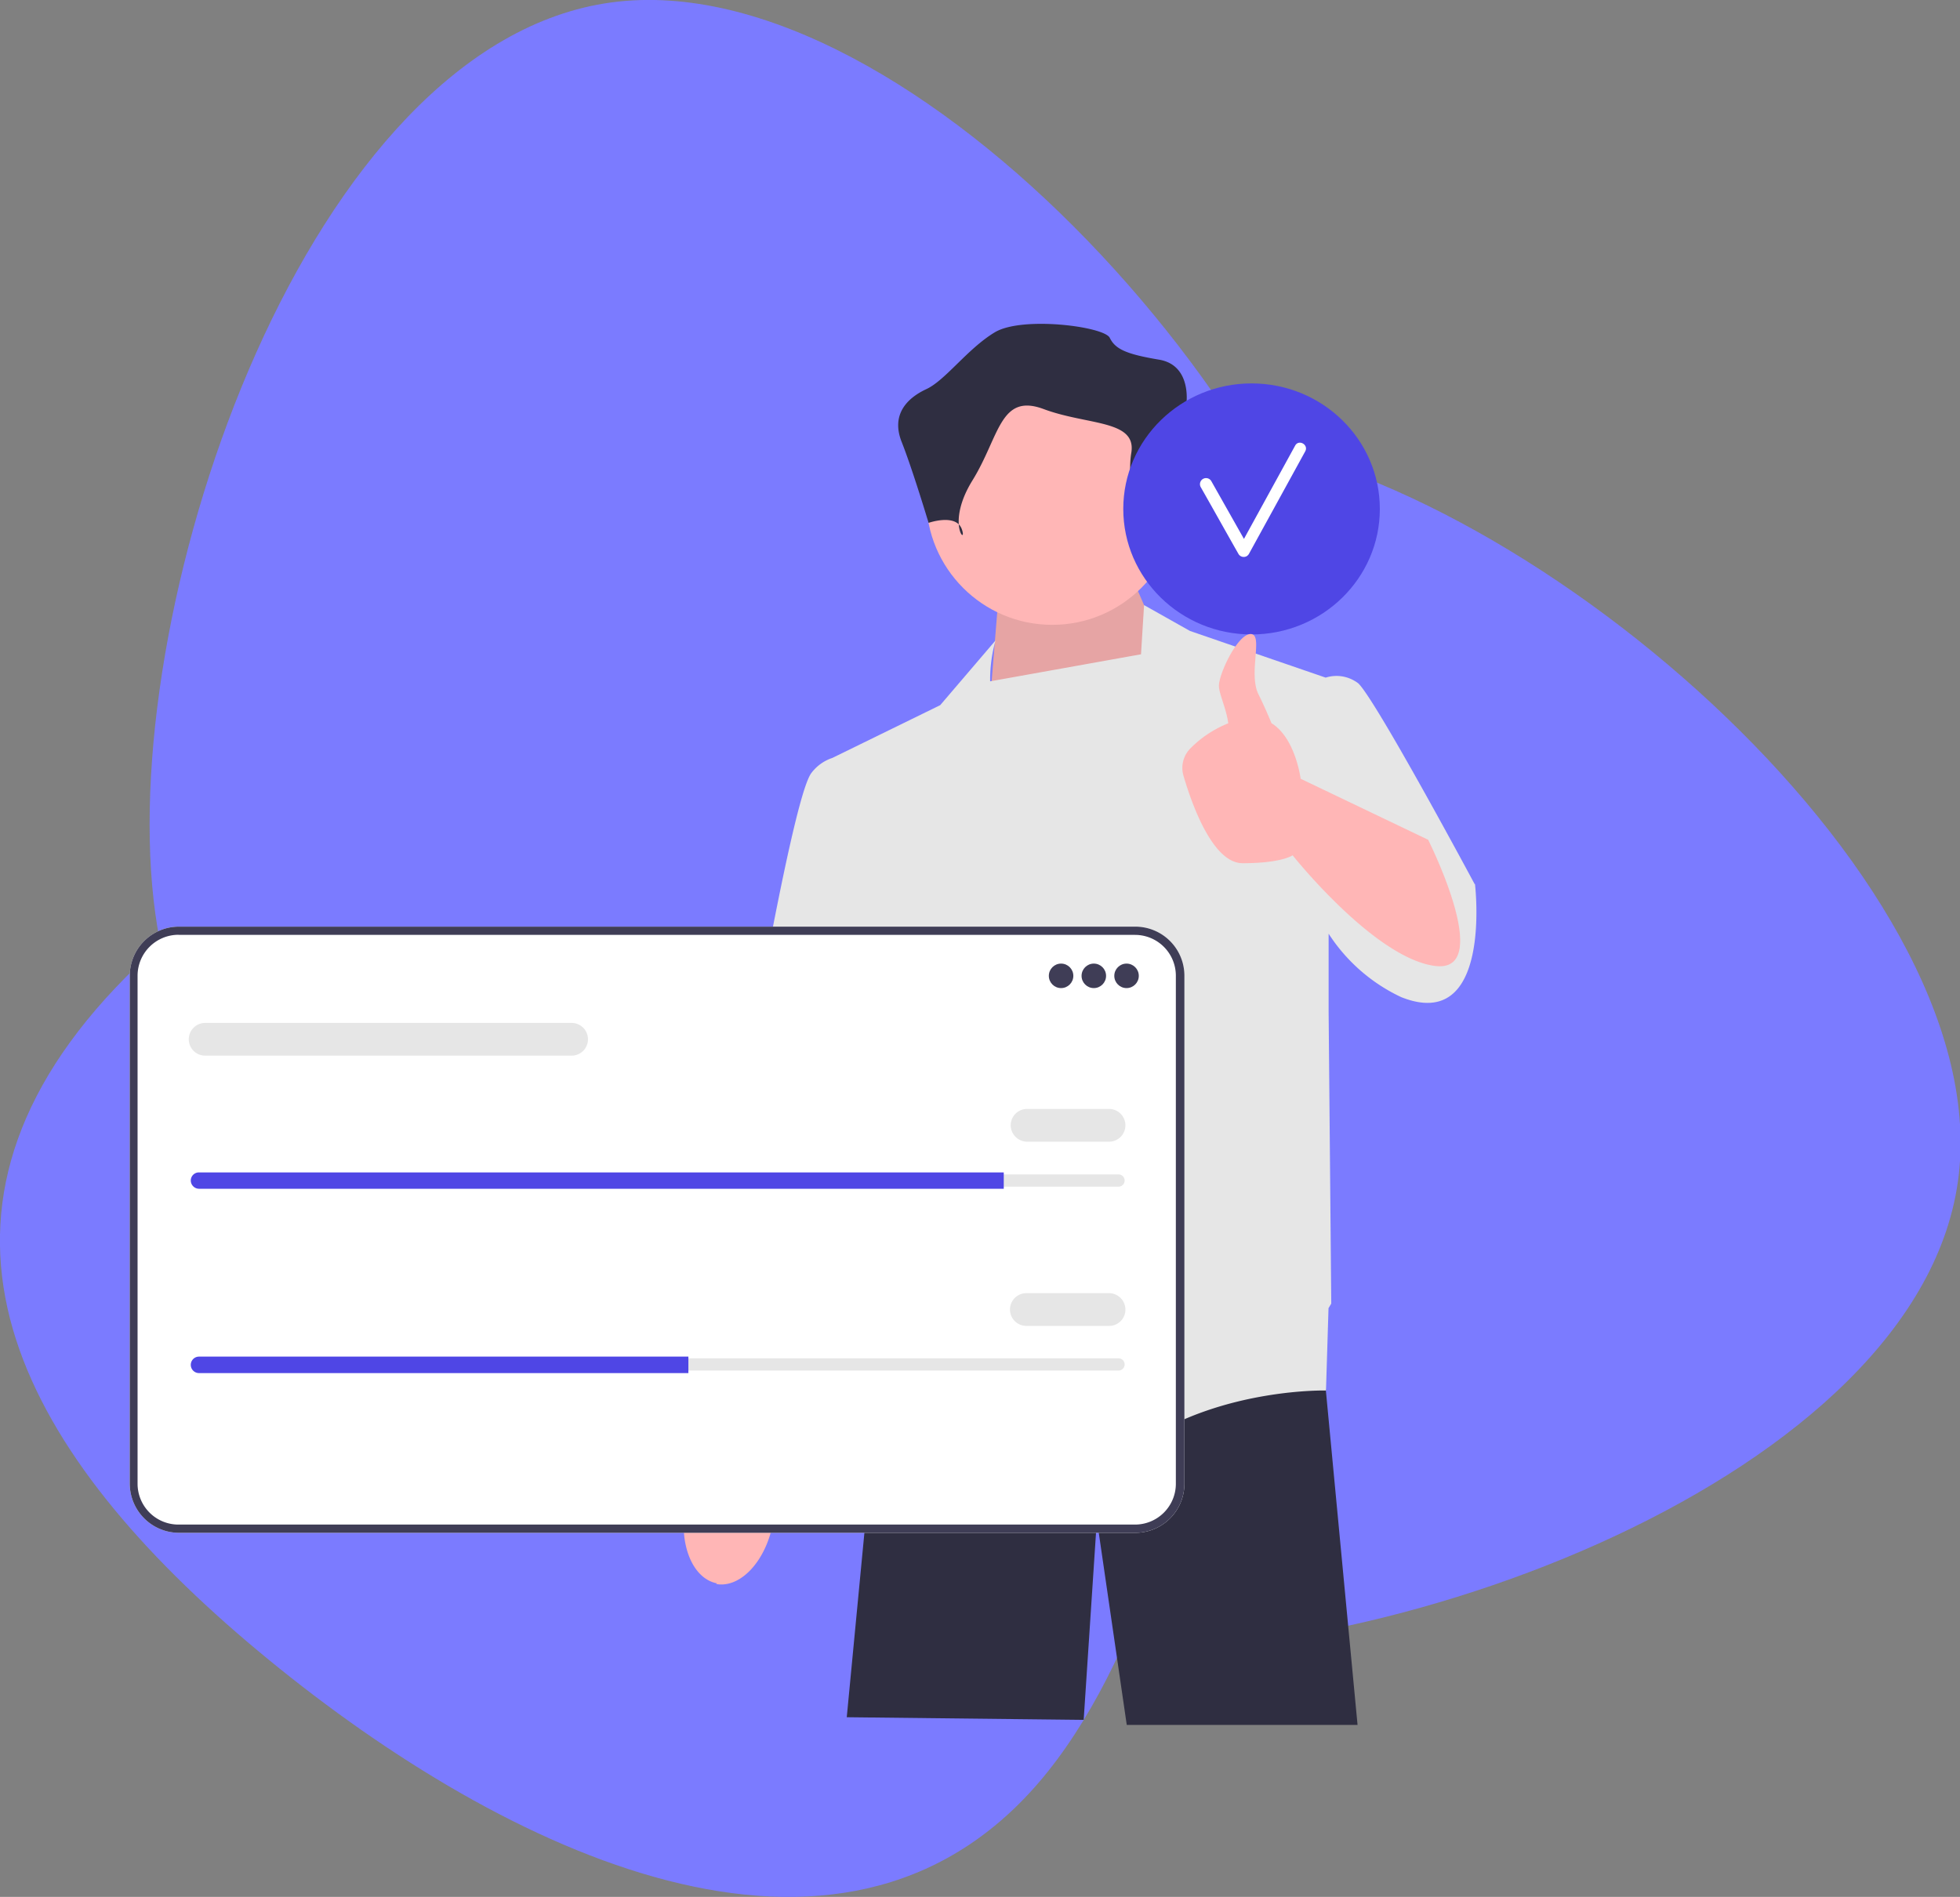 <svg id="Layer_1" data-name="Layer 1" xmlns="http://www.w3.org/2000/svg" viewBox="0 0 185.64 179.69"><rect x="0" y="0" width="185.64" height="179.69" fill="#808080" stroke="none"/><defs><style>.cls-1{fill:#7b7bff;}.cls-2{fill:#2f2e41;}.cls-3{fill:#ffb6b6;}.cls-4{opacity:0.1;isolation:isolate;}.cls-5{fill:#e6e6e6;}.cls-6{fill:#fff;}.cls-7{fill:#3f3d56;}.cls-8{fill:#4f46e5;}</style></defs><title>moshavere</title><path id="Path_171" data-name="Path 171" class="cls-1" d="M137,187.5c-28.81-2.71-34.37-27-31-55.69s15.57-61.73,44.38-59,74.19,41.16,70.85,69.84S165.79,190.2,137,187.5Z" transform="translate(-35.71 -31.33)"/><path id="Path_172" data-name="Path 172" class="cls-1" d="M44.81,126.94c-18.85,22-6,43.31,16.36,61.62s54.08,33.58,72.93,11.62,24.78-81.14,2.45-99.45S63.65,105,44.81,126.94Z" transform="translate(-35.71 -31.33)"/><path id="Path_170" data-name="Path 170" class="cls-1" d="M50.26,116.58c3.22,28.76,27.63,33.88,56.25,30s61.44-16.68,58.23-45.44S122.25,27.7,93.62,31.56,47,87.82,50.26,116.58Z" transform="translate(-35.71 -31.33)"/><g id="undraw_join_re_w1lh" data-name="undraw join re w1lh"><path id="Path_132" data-name="Path 132" class="cls-2" d="M161.29,163v.06l3,31.67H142.43L139.6,175.3l-1.25,18.95L115.91,194l2.38-24.88,2-11.53h0l.3-1.74h40.07l.06.63Z" transform="translate(-35.71 -31.33)"/><path id="Path_133" data-name="Path 133" class="cls-3" d="M103.54,181.38c2.31.42,4.73-2.19,5.39-5.83a9.19,9.19,0,0,0-.19-4.36l.35-2.1,6-28.2s11-21.94,11-25.75a6.91,6.91,0,0,0-3.17-5.67l-4.29,0-13.46,32.87-2.43,24.3-.39,3.33a9.37,9.37,0,0,0-1.72,4c-.66,3.64.68,6.92,3,7.35Z" transform="translate(-35.71 -31.33)"/><path id="Path_134" data-name="Path 134" class="cls-3" d="M147.2,95.88l-4-9.23-13,2.24-.88,10.86Z" transform="translate(-35.71 -31.33)"/><path id="Path_135" data-name="Path 135" class="cls-4" d="M147.2,95.88l-4-9.23-13,2.24-.88,10.86Z" transform="translate(-35.71 -31.33)"/><path id="Path_136" data-name="Path 136" class="cls-5" d="M175.38,115.08s-9.22-17.21-11-19a3.38,3.38,0,0,0-3.11-.56l-12.85-4.42-4.35-2.45-.29,4.66-14.29,2.56A13.68,13.68,0,0,1,130,92l-5.24,6.13-10.22,5v0a4.1,4.1,0,0,0-2,1.45c-2,2.75-7.48,36.16-7.48,36.16l11.72,2.49,1.6-10,1.15,9,.87,16.83s16,13.71,23.69,8.73,17.21-4.74,17.21-4.74l.24-7.8.26-.43-.25-27.67v-7.37a16.57,16.57,0,0,0,6.86,6c8.72,3.49,7-10.72,7-10.72Z" transform="translate(-35.71 -31.33)"/><circle id="Ellipse_24" data-name="Ellipse 24" class="cls-3" cx="99.66" cy="47.26" r="11.93"/><path id="Path_137" data-name="Path 137" class="cls-2" d="M143.93,82s1-3.63,3.38-3.37a2.05,2.05,0,0,0,2.33-2.86,55.46,55.46,0,0,1-1.56-6.22s.52-3.63-2.59-4.15-4.15-1-4.67-2.07-8.3-2.08-10.89-.52-4.67,4.54-6.48,5.38-3.37,2.4-2.34,5,2.55,7.67,2.55,7.67,2.64-.93,3.16.63-1.56-.52,1-4.66,2.59-8.3,6.74-6.75,8.82,1,8.3,4.15,1,7.78,1,7.78Z" transform="translate(-35.71 -31.33)"/><g id="Group_3" data-name="Group 3"><path id="Path_138" data-name="Path 138" class="cls-6" d="M143.2,176.53H52.61A4.67,4.67,0,0,1,48,171.88V123.76a4.65,4.65,0,0,1,4.65-4.65h90.6a4.65,4.65,0,0,1,4.64,4.65v48.12a4.65,4.65,0,0,1-4.64,4.65Z" transform="translate(-35.71 -31.33)"/><path id="Path_139" data-name="Path 139" class="cls-7" d="M143.2,176.53H52.61A4.67,4.67,0,0,1,48,171.88V123.76a4.65,4.65,0,0,1,4.65-4.65h90.6a4.65,4.65,0,0,1,4.64,4.65v48.12a4.65,4.65,0,0,1-4.64,4.65ZM52.61,119.88a3.88,3.88,0,0,0-3.87,3.87v48.13a3.87,3.87,0,0,0,3.87,3.87h90.6a3.87,3.87,0,0,0,3.87-3.87V123.76a3.87,3.87,0,0,0-3.87-3.87H52.61Z" transform="translate(-35.71 -31.33)"/><circle id="Ellipse_25" data-name="Ellipse 25" class="cls-7" cx="100.5" cy="92.44" r="1.16"/><circle id="Ellipse_26" data-name="Ellipse 26" class="cls-7" cx="103.6" cy="92.44" r="1.16"/><circle id="Ellipse_27" data-name="Ellipse 27" class="cls-7" cx="106.7" cy="92.44" r="1.16"/><path id="Path_140" data-name="Path 140" class="cls-5" d="M54.56,142.58a.58.58,0,1,0,0,1.16h87.09a.58.58,0,0,0,0-1.16Z" transform="translate(-35.71 -31.33)"/><path id="Path_141" data-name="Path 141" class="cls-8" d="M130.78,142.39v1.55H54.56a.79.79,0,0,1-.78-.78.77.77,0,0,1,.78-.77Z" transform="translate(-35.71 -31.33)"/><path id="Path_142" data-name="Path 142" class="cls-5" d="M140.67,139.48h-7.75a1.57,1.57,0,0,1-1.48-1.63,1.55,1.55,0,0,1,1.48-1.47h7.75a1.55,1.55,0,0,1,.16,3.1Z" transform="translate(-35.71 -31.33)"/><path id="Path_143" data-name="Path 143" class="cls-5" d="M89.85,131.33H55.14a1.55,1.55,0,0,1,0-3.1H89.85a1.55,1.55,0,0,1,0,3.1Z" transform="translate(-35.71 -31.33)"/><path id="Path_144" data-name="Path 144" class="cls-5" d="M54.56,160a.58.58,0,0,0,0,1.16h87.09a.58.58,0,1,0,0-1.16Z" transform="translate(-35.71 -31.33)"/><path id="Path_145" data-name="Path 145" class="cls-8" d="M100.91,159.84v1.56H54.56a.78.78,0,1,1,0-1.56Z" transform="translate(-35.71 -31.33)"/><path id="Path_146" data-name="Path 146" class="cls-5" d="M140.67,156.93h-7.75a1.55,1.55,0,0,1,0-3.1h7.75a1.56,1.56,0,0,1,1.63,1.48,1.54,1.54,0,0,1-1.47,1.62Z" transform="translate(-35.71 -31.33)"/></g><g id="Group_4" data-name="Group 4"><ellipse id="Ellipse_28" data-name="Ellipse 28" class="cls-8" cx="118.54" cy="48.21" rx="12.15" ry="11.89"/><path id="Path_147" data-name="Path 147" class="cls-6" d="M158.38,73.54l-4.85,8.84-3.09-5.47a.56.56,0,0,0-1,.57c1.2,2.11,2.38,4.23,3.58,6.34a.58.58,0,0,0,.78.19.69.69,0,0,0,.19-.19l5.33-9.71C159.7,73.47,158.73,72.91,158.38,73.54Z" transform="translate(-35.71 -31.33)"/></g><path id="Path_148" data-name="Path 148" class="cls-3" d="M171,110.89l-12.1-5.79s-.49-3.87-2.76-5.26c-.38-.92-.83-1.93-1.23-2.73-1-2,.5-5.72-.75-5.72s-3.09,3.93-3,5c.07.81.74,2.22.88,3.46a10.55,10.55,0,0,0-3.55,2.34,2.63,2.63,0,0,0-.69,2.62c.79,2.7,2.77,8.29,5.6,8.29,3.74,0,4.74-.75,4.74-.75s7.73,9.73,13.47,10.48-.62-11.92-.62-11.92Z" transform="translate(-35.71 -31.33)"/></g></svg>